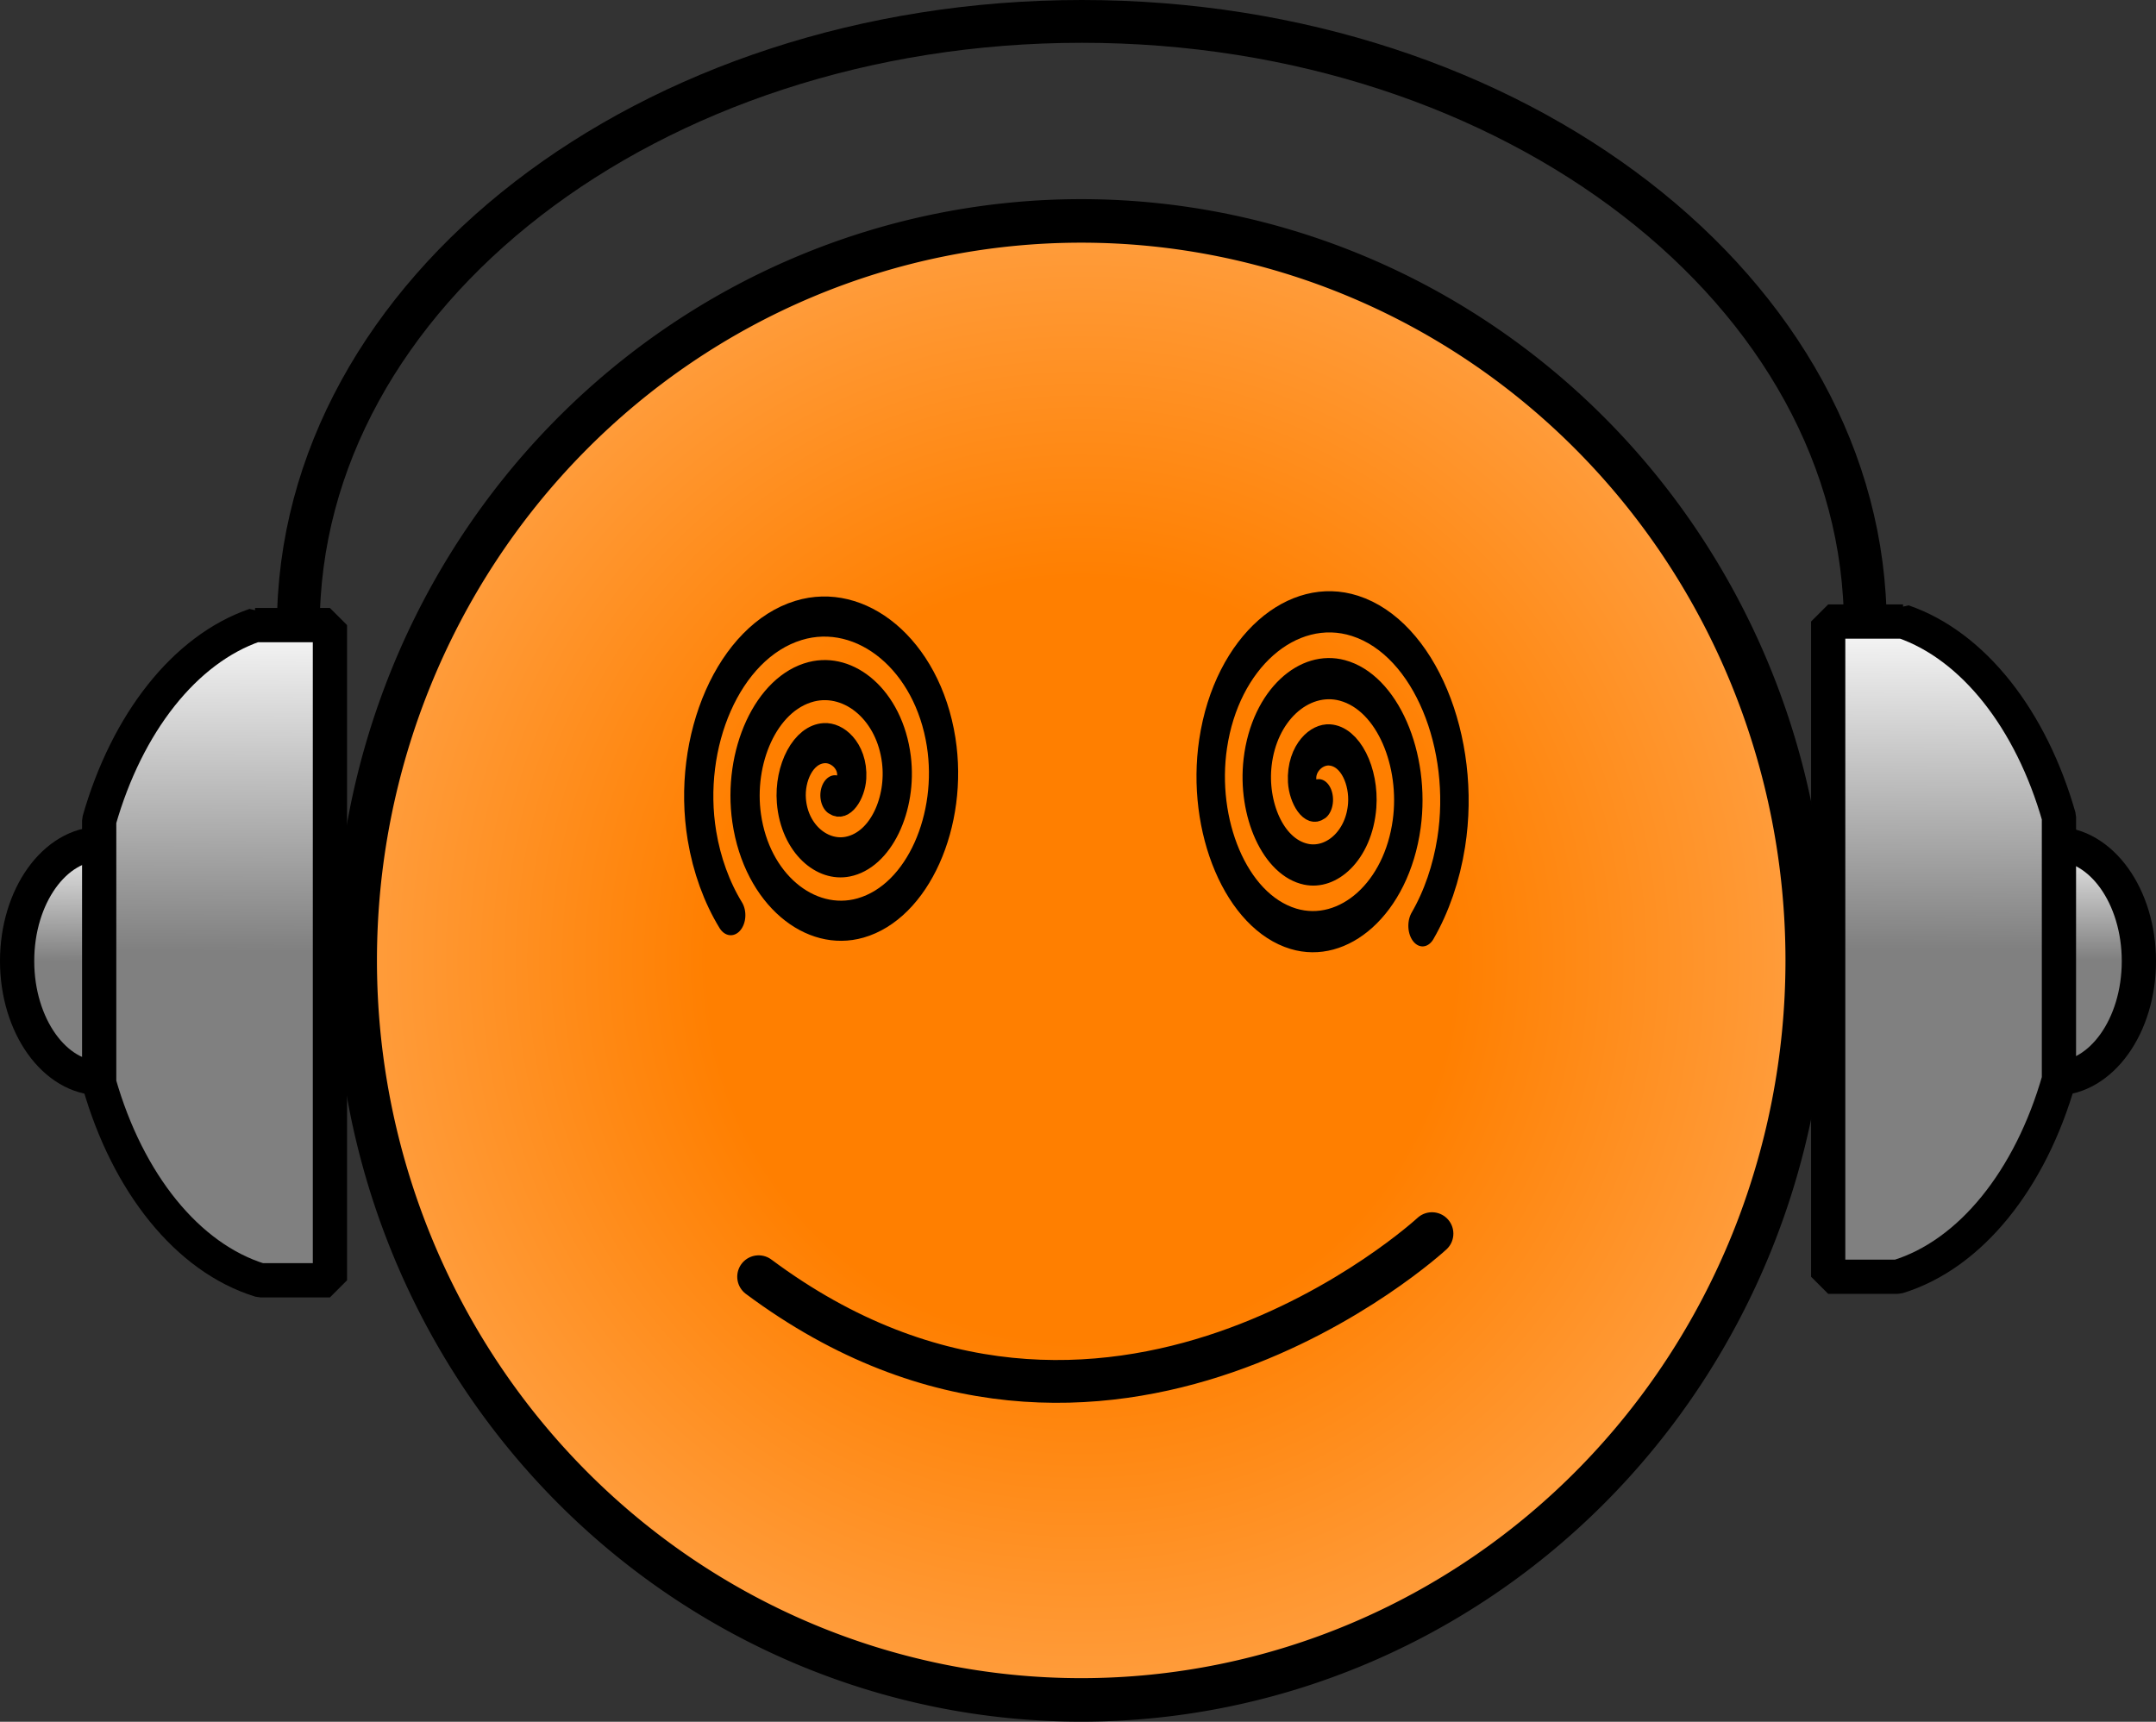 <?xml version="1.0" encoding="UTF-8" standalone="no"?>
<!-- Created with Inkscape (http://www.inkscape.org/) -->

<svg
   xmlns:dc="http://purl.org/dc/elements/1.1/"
   xmlns:cc="http://creativecommons.org/ns#"
   xmlns:rdf="http://www.w3.org/1999/02/22-rdf-syntax-ns#"
   xmlns:svg="http://www.w3.org/2000/svg"
   xmlns="http://www.w3.org/2000/svg"
   xmlns:xlink="http://www.w3.org/1999/xlink"
   xmlns:sodipodi="http://sodipodi.sourceforge.net/DTD/sodipodi-0.dtd"
   xmlns:inkscape="http://www.inkscape.org/namespaces/inkscape"
   width="495.943"
   height="396.112"
   id="svg2"
   sodipodi:version="0.32"
   inkscape:version="0.48.1 "
   sodipodi:docname="master_smiley.svg"
   inkscape:output_extension="org.inkscape.output.svg.inkscape"
   version="1.0">
  <rect width="100%" height="100%" fill="#333333" stroke="none"/>
  <defs
     id="defs4">
    <linearGradient
       id="linearGradient10055">
      <stop
         style="stop-color:#ff7f00;stop-opacity:1;"
         offset="0"
         id="stop10057" />
      <stop
         id="stop10063"
         offset="0.5"
         style="stop-color:#ff7f00;stop-opacity:1;" />
      <stop
         style="stop-color:#ff9f41;stop-opacity:1;"
         offset="1"
         id="stop10059" />
    </linearGradient>
    <linearGradient
       id="linearGradient10045">
      <stop
         style="stop-color:#808080;stop-opacity:1;"
         offset="0"
         id="stop10047" />
      <stop
         id="stop10053"
         offset="0.5"
         style="stop-color:#808080;stop-opacity:1;" />
      <stop
         style="stop-color:#ffffff;stop-opacity:1;"
         offset="1"
         id="stop10049" />
    </linearGradient>
    <linearGradient
       id="linearGradient10035">
      <stop
         style="stop-color:#808080;stop-opacity:1;"
         offset="0"
         id="stop10037" />
      <stop
         id="stop10043"
         offset="0.5"
         style="stop-color:#808080;stop-opacity:1;" />
      <stop
         style="stop-color:#ffffff;stop-opacity:1;"
         offset="1"
         id="stop10039" />
    </linearGradient>
    <linearGradient
       id="linearGradient10025">
      <stop
         style="stop-color:#808080;stop-opacity:1;"
         offset="0"
         id="stop10027" />
      <stop
         id="stop10033"
         offset="0.5"
         style="stop-color:#808080;stop-opacity:1;" />
      <stop
         style="stop-color:#ffffff;stop-opacity:1;"
         offset="1"
         id="stop10029" />
    </linearGradient>
    <linearGradient
       id="linearGradient10015">
      <stop
         style="stop-color:#808080;stop-opacity:1;"
         offset="0"
         id="stop10017" />
      <stop
         id="stop10023"
         offset="0.5"
         style="stop-color:#808080;stop-opacity:1;" />
      <stop
         style="stop-color:#ffffff;stop-opacity:1;"
         offset="1"
         id="stop10019" />
    </linearGradient>
    <inkscape:perspective
       id="perspective3283"
       inkscape:persp3d-origin="361.79831 : 320.04952 : 1"
       inkscape:vp_z="-10.248931 : 495.44322 : 1"
       inkscape:vp_y="-6.1230318e-14 : 1000 : 0"
       inkscape:vp_x="733.84555 : 495.44322 : 1"
       sodipodi:type="inkscape:persp3d" />
    <inkscape:perspective
       sodipodi:type="inkscape:persp3d"
       inkscape:vp_x="39.655172 : 498.59488 : 1"
       inkscape:vp_y="6.1230318e-14 : 1000 : 0"
       inkscape:vp_z="783.74965 : 498.59488 : 1"
       inkscape:persp3d-origin="411.70241 : 323.20118 : 1"
       id="perspective10" />
    <linearGradient
       inkscape:collect="always"
       xlink:href="#linearGradient10015"
       id="linearGradient10021"
       x1="16.114"
       y1="906.23"
       x2="16.748"
       y2="844.522"
       gradientUnits="userSpaceOnUse" />
    <linearGradient
       inkscape:collect="always"
       xlink:href="#linearGradient10025"
       id="linearGradient10031"
       x1="50.418"
       y1="952.606"
       x2="51.006"
       y2="793.641"
       gradientUnits="userSpaceOnUse" />
    <linearGradient
       inkscape:collect="always"
       xlink:href="#linearGradient10035"
       id="linearGradient10041"
       x1="452.166"
       y1="951.788"
       x2="452.754"
       y2="793.494"
       gradientUnits="userSpaceOnUse" />
    <linearGradient
       inkscape:collect="always"
       xlink:href="#linearGradient10045"
       id="linearGradient10051"
       x1="485.935"
       y1="905.594"
       x2="485.898"
       y2="844.557"
       gradientUnits="userSpaceOnUse" />
    <radialGradient
       inkscape:collect="always"
       xlink:href="#linearGradient10055"
       id="radialGradient10061"
       cx="387.069"
       cy="486.845"
       fx="387.069"
       fy="486.845"
       r="185.398"
       gradientTransform="matrix(1,0,0,0.986,0,6.791)"
       gradientUnits="userSpaceOnUse" />
  </defs>
  <sodipodi:namedview
     id="base"
     pagecolor="#ffffff"
     bordercolor="#666666"
     borderopacity="1.0"
     gridtolerance="10000"
     guidetolerance="10"
     objecttolerance="10"
     inkscape:pageopacity="0.0"
     inkscape:pageshadow="2"
     inkscape:zoom="1.4908955"
     inkscape:cx="234.13223"
     inkscape:cy="175.54536"
     inkscape:document-units="px"
     inkscape:current-layer="layer1"
     showgrid="false"
     inkscape:window-width="1451"
     inkscape:window-height="1012"
     inkscape:window-x="56"
     inkscape:window-y="6"
     showguides="true"
     inkscape:window-maximized="0">
    <inkscape:grid
       type="xygrid"
       id="grid3305"
       visible="true"
       enabled="true" />
  </sodipodi:namedview>
  <g
     inkscape:label="Layer 1"
     inkscape:groupmode="layer"
     id="layer1"
     transform="translate(-2.029,-654.285)">
    <g
       id="g10065">
      <path
         id="path3226"
         d="m 474.759,848.432 c 10.63,0 19.275,12.079 19.275,26.978 0,14.9 -8.645,26.979 -19.275,26.978 -0.332,0 -0.656,-0.007 -0.984,-0.03 l 0,-53.897 c 0.328,-0.023 0.652,-0.03 0.984,-0.03 z"
         style="fill:url(#linearGradient10051);fill-opacity:1.0;fill-rule:evenodd;stroke:#000000;stroke-width:7.876;stroke-linecap:butt;stroke-linejoin:bevel;stroke-miterlimit:4;stroke-opacity:1;stroke-dasharray:none"
         inkscape:connector-curvature="0" />
      <path
         id="path2435"
         d="m 25.241,848.397 c -10.63,0 -19.275,12.079 -19.275,26.978 0,14.9 8.645,26.979 19.275,26.978 0.332,0 0.656,-0.007 0.984,-0.03 l 0,-53.897 c -0.328,-0.023 -0.652,-0.03 -0.984,-0.03 z"
         style="fill:url(#linearGradient10021);fill-opacity:1.0;fill-rule:evenodd;stroke:#000000;stroke-width:7.876;stroke-linecap:butt;stroke-linejoin:bevel;stroke-miterlimit:4;stroke-opacity:1;stroke-dasharray:none"
         inkscape:connector-curvature="0" />
      <path
         transform="matrix(0.926,0,0,0.958,-107.686,408.837)"
         d="m 567.241,486.845 a 180.172,177.586 0 1 1 -360.345,0 180.172,177.586 0 1 1 360.345,0 z"
         sodipodi:ry="177.58621"
         sodipodi:rx="180.17241"
         sodipodi:cy="486.84494"
         sodipodi:cx="387.06897"
         id="path2393"
         style="fill:url(#radialGradient10061);fill-opacity:1;fill-rule:evenodd;stroke:#000000;stroke-width:10.451;stroke-linecap:butt;stroke-linejoin:miter;stroke-miterlimit:4;stroke-opacity:1;stroke-dasharray:none"
         sodipodi:type="arc" />
      <path
         transform="matrix(0.903,0,0,1.309,11.653,284.159)"
         d="m 325.296,423.309 c -2.166,1.074 -4.096,-1.445 -4.25,-3.358 -0.307,-3.817 3.5,-6.438 7.002,-6.275 5.367,0.251 8.848,5.584 8.3,10.647 -0.748,6.908 -7.676,11.281 -14.291,10.324 -8.448,-1.222 -13.726,-9.771 -12.349,-17.936 1.685,-9.99 11.867,-16.177 21.58,-14.374 11.531,2.141 18.632,13.965 16.398,25.225 -2.593,13.073 -16.063,21.089 -28.869,18.423 -14.616,-3.043 -23.548,-18.161 -20.448,-32.514 3.491,-16.159 20.26,-26.009 36.158,-22.473 17.702,3.937 28.47,22.359 24.497,39.803 -1.225,5.381 -3.755,10.436 -7.3,14.663"
         sodipodi:t0="0.058259577"
         sodipodi:argument="-18.098627"
         sodipodi:radius="35.376354"
         sodipodi:revolution="3"
         sodipodi:expansion="1"
         sodipodi:cy="421.3277"
         sodipodi:cx="325.86206"
         id="path3165"
         style="fill:none;stroke:#000000;stroke-width:7.243;stroke-linecap:round;stroke-linejoin:miter;stroke-miterlimit:4;stroke-opacity:1;stroke-dasharray:none"
         sodipodi:type="spiral" />
      <path
         transform="matrix(-0.907,0,0,1.245,489.138,310.225)"
         d="m 325.296,423.309 c -2.166,1.074 -4.096,-1.445 -4.25,-3.358 -0.307,-3.817 3.5,-6.438 7.002,-6.275 5.367,0.251 8.848,5.584 8.3,10.647 -0.748,6.908 -7.676,11.281 -14.291,10.324 -8.448,-1.222 -13.726,-9.771 -12.349,-17.936 1.685,-9.99 11.867,-16.177 21.58,-14.374 11.531,2.141 18.632,13.965 16.398,25.225 -2.593,13.073 -16.063,21.089 -28.869,18.423 -14.616,-3.043 -23.548,-18.161 -20.448,-32.514 3.491,-16.159 20.26,-26.009 36.158,-22.473 17.702,3.937 28.47,22.359 24.497,39.803 -1.225,5.381 -3.755,10.436 -7.3,14.663"
         sodipodi:t0="0.058259577"
         sodipodi:argument="-18.098627"
         sodipodi:radius="35.376354"
         sodipodi:revolution="3"
         sodipodi:expansion="1"
         sodipodi:cy="421.3277"
         sodipodi:cx="325.86206"
         id="path3167"
         style="fill:none;stroke:#000000;stroke-width:7.411;stroke-linecap:round;stroke-linejoin:miter;stroke-miterlimit:4;stroke-opacity:1;stroke-dasharray:none"
         sodipodi:type="spiral" />
      <path
         id="path3225"
         d="m 176.538,948.006 c 79.838,59.473 154.886,-9.912 154.886,-9.912"
         style="fill:none;stroke:#000000;stroke-width:9.844;stroke-linecap:round;stroke-linejoin:miter;stroke-miterlimit:4;stroke-opacity:1;stroke-dasharray:none"
         inkscape:connector-curvature="0" />
      <path
         id="path2405"
         d="m 70.655,798.842 c -5.38e-4,-0.141 -8.17e-4,-0.282 -8.17e-4,-0.423 9e-6,-76.845 80.743,-139.211 180.229,-139.211 99.487,10e-6 180.229,62.367 180.229,139.211 l 0,2e-5 c 0,0.141 -2.8e-4,0.282 -8.2e-4,0.423"
         style="fill:none;stroke:#000000;stroke-width:9.844;stroke-linecap:butt;stroke-linejoin:bevel;stroke-miterlimit:4;stroke-opacity:1;stroke-dasharray:none"
         inkscape:connector-curvature="0" />
      <path
         id="rect3299"
         d="m 60.702,798.093 c -16.186,5.577 -29.47,22.558 -35.858,44.974 l 0,60.395 c 6.549,22.979 20.336,40.236 37.074,45.363 l 16.005,0 0,-150.732 -17.22,0 z"
         style="fill:url(#linearGradient10031);fill-opacity:1.0;stroke:#000000;stroke-width:7.876;stroke-linecap:round;stroke-linejoin:bevel;stroke-miterlimit:4;stroke-opacity:1;stroke-dasharray:none"
         inkscape:connector-curvature="0" />
      <path
         id="path2398"
         d="m 439.787,797.275 c 16.186,5.577 29.47,22.558 35.858,44.974 l 0,60.395 c -6.549,22.979 -20.336,40.236 -37.074,45.363 l -16.005,0 0,-150.732 17.22,0 z"
         style="fill:url(#linearGradient10041);fill-opacity:1.0;stroke:#000000;stroke-width:7.876;stroke-linecap:round;stroke-linejoin:bevel;stroke-miterlimit:4;stroke-opacity:1;stroke-dasharray:none"
         inkscape:connector-curvature="0" />
    </g>
  </g>
</svg>
